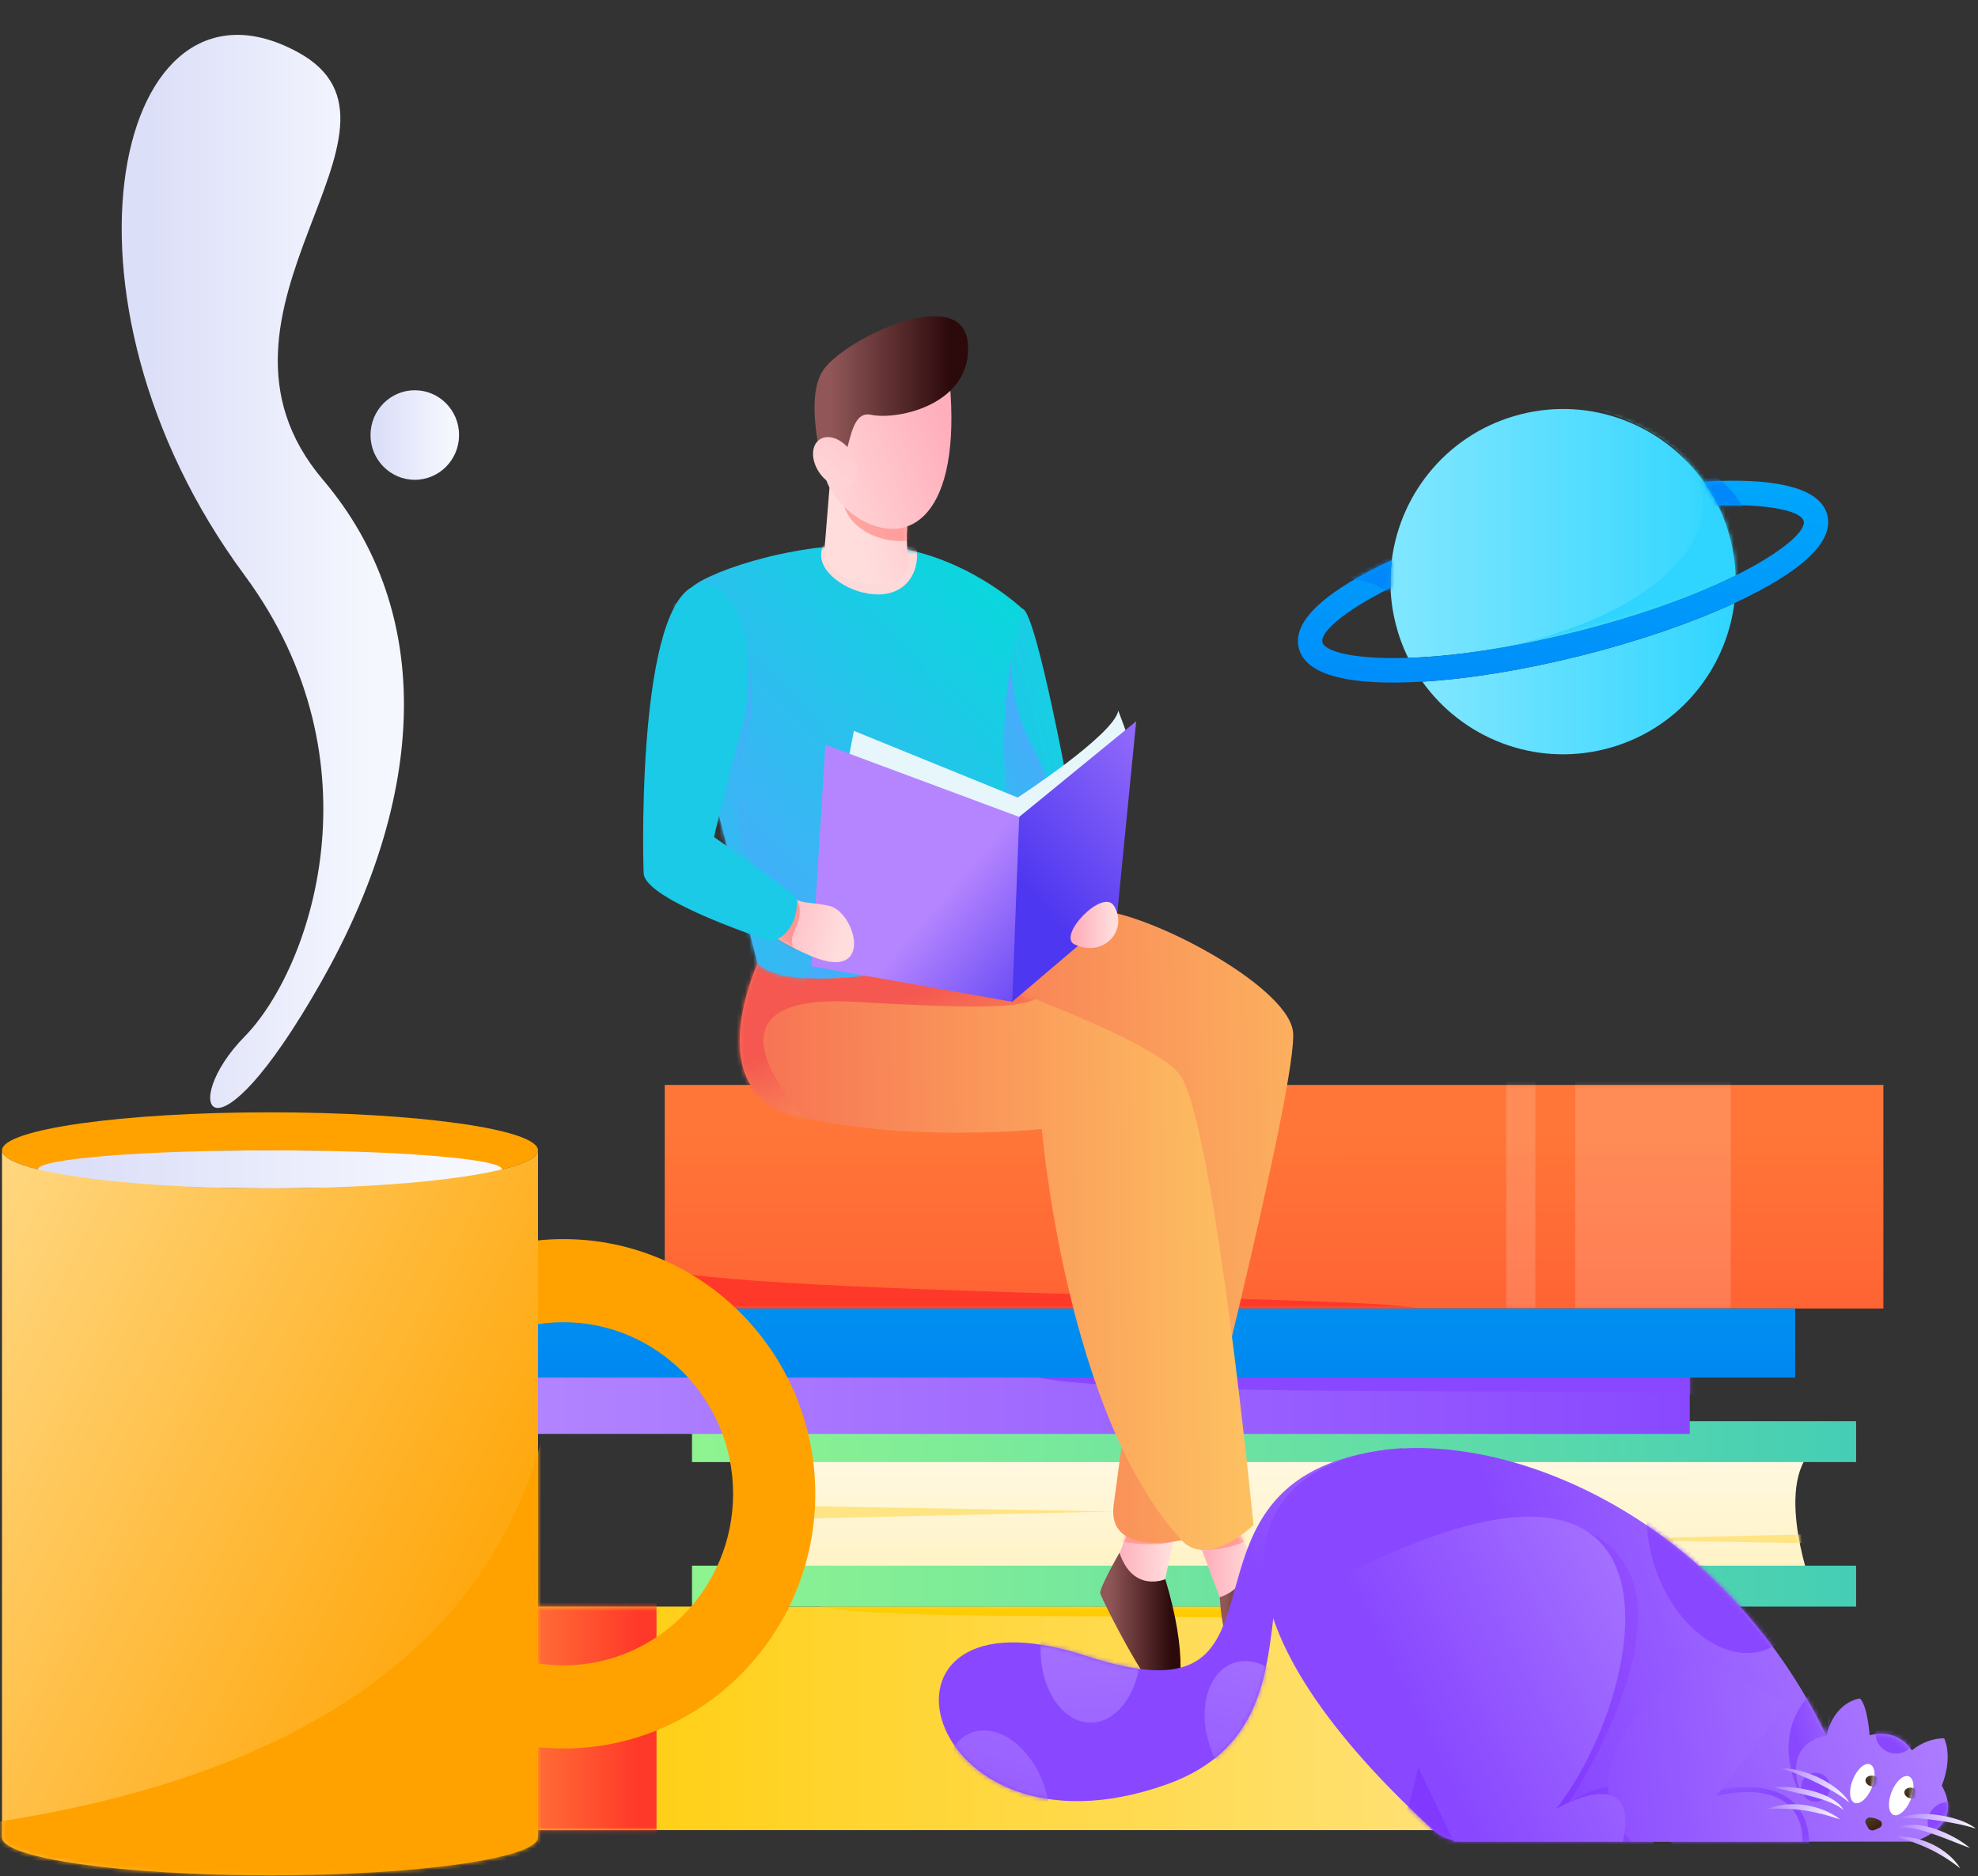 

<svg width="466" height="442" viewBox="0 0 466 442" fill="none" xmlns="http://www.w3.org/2000/svg">
<rect x="0" y="0" width="466" height="442" fill="#333333" stroke="none"/>
<g id="&#233;&#152;&#133;&#232;&#175;&#187;&#230;&#137;&#129;&#229;&#185;&#179;&#231;&#159;&#162;&#233;&#135;&#143;&#228;&#186;&#186;&#231;&#137;&#169;&#230;&#143;&#146;&#231;&#148;&#187;&#233;&#152;&#133;&#232;&#175;&#187;75&#230;&#158;&#156;&#229;&#134;&#187; (1)_&#231;&#148;&#187;&#230;&#157;&#191; 1">
<rect id="Rectangle" x="82.094" y="378.483" width="287.101" height="52.667" fill="url(#paint0_linear_6_897)"/>
<g id="Clipped">
<mask id="mask0_6_897" style="mask-type:alpha" maskUnits="userSpaceOnUse" x="82" y="378" width="288" height="54">
<rect id="Rectangle_2" x="82.094" y="378.483" width="287.101" height="52.667" fill="white"/>
</mask>
<g mask="url(#mask0_6_897)">
<g id="Group">
<rect id="Rectangle_3" x="118.061" y="369.491" width="36.61" height="68.724" fill="url(#paint1_linear_6_897)"/>
<path id="Path" d="M190.915 375.94C178.737 386.904 387.479 371.817 391.333 396.06C395.186 420.303 384.268 358.331 384.268 358.331L356.187 360.471" fill="url(#paint2_linear_6_897)"/>
</g>
</g>
</g>
<rect id="Rectangle_4" x="443.708" y="308.26" width="287.101" height="52.667" transform="rotate(-180 443.708 308.26)" fill="url(#paint3_linear_6_897)"/>
<g id="Clipped_2">
<mask id="mask1_6_897" style="mask-type:alpha" maskUnits="userSpaceOnUse" x="156" y="255" width="288" height="54">
<rect id="Rectangle_5" x="443.708" y="308.26" width="287.101" height="52.667" transform="rotate(-180 443.708 308.26)" fill="white"/>
</mask>
<g mask="url(#mask1_6_897)">
<g id="Group_2">
<rect id="Rectangle_6" opacity="0.16" x="407.74" y="315.325" width="36.61" height="68.724" transform="rotate(-180 407.74 315.325)" fill="white"/>
<rect id="Rectangle_7" opacity="0.16" x="361.718" y="315.325" width="6.851" height="68.724" transform="rotate(-180 361.718 315.325)" fill="white"/>
<path id="Path_2" d="M153.474 296.984C144.054 305.12 338.023 305.12 333.741 308.545C329.459 311.971 161.181 321.391 161.181 321.391L145.766 299.125" fill="url(#paint4_linear_6_897)"/>
</g>
</g>
</g>
<path id="Path_3" d="M427.373 341.231H172.941C182.85 350.062 172.941 375.432 172.941 375.432H427.373C427.373 375.432 417.465 350.062 427.373 341.231Z" fill="url(#paint5_linear_6_897)"/>
<g id="Clipped_3">
<mask id="mask2_6_897" style="mask-type:alpha" maskUnits="userSpaceOnUse" x="172" y="341" width="256" height="35">
<path id="Path_4" fill-rule="evenodd" clip-rule="evenodd" d="M427.373 341.231H172.941C182.85 350.062 172.941 375.432 172.941 375.432H427.373C427.373 375.432 417.465 350.062 427.373 341.231Z" fill="white"/>
</mask>
<g mask="url(#mask2_6_897)">
<g id="Group_3">
<path id="Path_5" d="M169.424 354.469L174.56 354.557L262.555 356.075L164.285 358.332" fill="url(#paint6_linear_6_897)"/>
<path id="Path_6" d="M466.929 364.272L461.792 364.184L373.797 362.666L472.067 360.409" fill="url(#paint7_linear_6_897)"/>
</g>
</g>
</g>
<rect id="Rectangle_8" x="163.03" y="334.808" width="274.255" height="9.634" fill="url(#paint8_linear_6_897)"/>
<rect id="Rectangle_9" x="163.03" y="368.849" width="274.255" height="9.634" fill="url(#paint9_linear_6_897)"/>
<rect id="Rectangle_10" x="92.798" y="321.534" width="305.299" height="16.271" fill="url(#paint10_linear_6_897)"/>
<g id="Clipped_4">
<mask id="mask3_6_897" style="mask-type:alpha" maskUnits="userSpaceOnUse" x="92" y="321" width="307" height="17">
<rect id="Rectangle_11" x="92.798" y="321.534" width="305.299" height="16.271" fill="white"/>
</mask>
<g mask="url(#mask3_6_897)">
<path id="Path_7" d="M245.448 318.822C203.144 332.31 400.967 325.102 406.748 329.67C412.528 334.237 410.601 316.396 410.601 316.396L354.08 309.83" fill="url(#paint11_linear_6_897)"/>
</g>
</g>
<rect id="Rectangle_12" x="117.633" y="308.26" width="305.299" height="16.271" fill="url(#paint12_linear_6_897)"/>
<path id="Path_8" d="M259.2 207.544L252.925 192.222C252.925 192.222 244.249 143.789 240.856 143.401C237.462 143.014 228.501 150.239 230.977 167.624C231.995 174.77 240.162 207.544 240.162 207.544H259.2Z" fill="url(#paint13_linear_6_897)"/>
<g id="Clipped_5">
<mask id="mask4_6_897" style="mask-type:alpha" maskUnits="userSpaceOnUse" x="230" y="143" width="30" height="65">
<path id="Path_9" fill-rule="evenodd" clip-rule="evenodd" d="M259.2 207.544L252.925 192.222C252.925 192.222 244.249 143.789 240.856 143.401C237.462 143.014 228.501 150.239 230.977 167.624C231.995 174.77 240.162 207.544 240.162 207.544H259.2Z" fill="white"/>
</mask>
<g mask="url(#mask4_6_897)">
<path id="Path_10" d="M235.689 207.544C249.581 195.836 250.292 189.043 242.991 175.466C235.689 161.888 238.9 147.66 238.9 147.66C238.9 147.66 222.099 157.186 222.092 158.786C222.085 160.386 219.963 166.475 220.683 172.179C221.403 177.884 235.689 207.544 235.689 207.544" fill="url(#paint14_linear_6_897)"/>
</g>
</g>
<path id="Path_11" d="M265.925 360.094L261.645 371.732L273.653 376.388L276.82 360.721L265.925 360.094V360.094Z" fill="url(#paint15_linear_6_897)"/>
<g id="Clipped_6">
<mask id="mask5_6_897" style="mask-type:alpha" maskUnits="userSpaceOnUse" x="261" y="360" width="16" height="17">
<path id="Path_12" fill-rule="evenodd" clip-rule="evenodd" d="M265.925 360.094L261.645 371.732L273.653 376.388L276.82 360.721L265.925 360.094V360.094Z" fill="white"/>
</mask>
<g mask="url(#mask5_6_897)">
<path id="Path_13" opacity="0.34" d="M260.172 362.438C271.403 364.986 276.82 363.115 276.82 363.115L258.661 357.907" fill="url(#paint16_linear_6_897)"/>
</g>
</g>
<path id="Path_14" d="M263.739 365.809C263.739 365.809 258.917 374.146 259.217 375.376C259.612 376.989 272.332 402.021 275.45 401.143C278.567 400.264 279.784 389.376 274.536 372.022C274.536 372.022 266.955 375.373 263.739 365.809Z" fill="url(#paint17_linear_6_897)"/>
<path id="Path_15" d="M262.357 354.616C260.754 366.797 278.367 362.84 278.367 362.84C278.367 362.84 306.334 253.756 304.589 242.808C302.845 231.86 269.888 214.59 257.904 214.388C245.919 214.186 218.081 214.811 218.081 214.811L222.798 223.157L216.682 228.163C216.682 228.163 274.947 256.089 277.318 259.691C277.318 259.691 268.228 310.001 262.357 354.616Z" fill="url(#paint18_linear_6_897)"/>
<path id="Path_16" d="M291.948 361.277L297.56 371.47L287.783 377.465L282.501 363.379L291.948 361.277V361.277Z" fill="url(#paint19_linear_6_897)"/>
<g id="Clipped_7">
<mask id="mask6_6_897" style="mask-type:alpha" maskUnits="userSpaceOnUse" x="282" y="361" width="16" height="17">
<path id="Path_17" fill-rule="evenodd" clip-rule="evenodd" d="M291.948 361.277L297.56 371.47L287.783 377.465L282.501 363.379L291.948 361.277V361.277Z" fill="white"/>
</mask>
<g mask="url(#mask6_6_897)">
<path id="Path_18" opacity="0.34" d="M295.316 362.06C288.863 365.93 282.117 365.015 282.117 365.015L288.013 357.247L294.525 356.869" fill="url(#paint20_linear_6_897)"/>
</g>
</g>
<path id="Path_19" d="M294.006 365.015C294.006 365.015 299.137 372.883 299.381 374.044C299.702 375.566 298.863 396.187 295.983 396.513C293.103 396.84 288.25 390.219 287.35 376.252C287.35 376.252 295.194 374.345 294.006 365.015Z" fill="url(#paint21_linear_6_897)"/>
<path id="Path_20" d="M278.367 362.841C284.67 369.681 295.316 359.253 295.316 359.253C295.316 359.253 286.07 265.016 278.115 253.423C270.159 241.831 195.167 218.19 195.167 218.19L180.79 221.828C180.79 221.828 162.015 256.757 188.066 263.014C214.118 269.272 245.444 265.98 245.444 265.98C245.444 265.98 251.042 333.185 278.367 362.841Z" fill="url(#paint22_linear_6_897)"/>
<g id="Clipped_8">
<mask id="mask7_6_897" style="mask-type:alpha" maskUnits="userSpaceOnUse" x="174" y="218" width="122" height="148">
<path id="Path_21" fill-rule="evenodd" clip-rule="evenodd" d="M278.367 362.841C284.67 369.681 295.316 359.253 295.316 359.253C295.316 359.253 286.07 265.016 278.115 253.423C270.159 241.831 195.167 218.19 195.167 218.19L180.79 221.828C180.79 221.828 162.015 256.757 188.066 263.014C214.118 269.272 245.444 265.98 245.444 265.98C245.444 265.98 251.042 333.185 278.367 362.841Z" fill="white"/>
</mask>
<g mask="url(#mask7_6_897)">
<path id="Path_22" d="M242.617 223.341C252.665 238.064 244.697 238.449 201.208 236.007C157.719 233.564 194.105 268.343 194.105 268.343C194.105 268.343 166.737 272.495 166.737 270.985C166.737 269.475 159.091 210.961 159.091 210.961L205.601 212.462" fill="url(#paint23_linear_6_897)"/>
</g>
</g>
<path id="Path_23" d="M160.841 159.53C160.19 144.247 156.196 144.23 163.03 138.295C167.569 134.352 189.593 126.913 208.448 128.689C227.303 130.465 240.856 143.401 240.856 143.401C240.856 143.401 228.884 181.398 244.875 217.482C246.531 221.218 208.909 232.02 188.869 230.382C184.244 230.003 180.557 228.962 178.506 227.018L160.841 159.53Z" fill="url(#paint24_linear_6_897)"/>
<g id="Clipped_9">
<mask id="mask8_6_897" style="mask-type:alpha" maskUnits="userSpaceOnUse" x="159" y="128" width="86" height="103">
<path id="Path_24" fill-rule="evenodd" clip-rule="evenodd" d="M160.841 159.53C160.19 144.247 156.196 144.23 163.03 138.295C167.569 134.352 189.593 126.913 208.448 128.689C227.303 130.465 240.856 143.401 240.856 143.401C240.856 143.401 228.884 181.398 244.875 217.482C246.531 221.218 208.909 232.02 188.869 230.382C184.244 230.003 180.557 228.962 178.506 227.018L160.841 159.53Z" fill="white"/>
</mask>
<g mask="url(#mask8_6_897)">
<g id="Group_4">
<path id="Path_25" d="M216.054 130.846C216.054 135.489 213.101 140.048 206.859 140.048C200.618 140.048 193.452 135.489 193.452 130.846C193.452 126.203 198.512 122.439 204.753 122.439C210.994 122.439 216.054 126.203 216.054 130.846Z" fill="url(#paint25_linear_6_897)"/>
<path id="Path_26" d="M181.938 249.92C199.209 213.636 190.508 217.759 178.388 204.428C166.268 191.096 183.453 171.829 174.245 147.281C166.103 125.573 136.125 161.888 136.125 161.888L145.882 200.736L151.517 227.261L160.123 236.006L181.332 247.01" fill="url(#paint26_linear_6_897)"/>
</g>
</g>
</g>
<path id="Path_27" d="M217.097 114.526L195.851 109.595L194.458 126.769L194.105 131.132C194.105 131.132 196.229 137.572 206.499 137.572C213.395 137.572 214.216 132.84 214.216 132.84C213.885 131.005 213.695 129.147 213.649 127.283C213.559 123.077 214.297 118.359 217.097 114.526Z" fill="url(#paint27_linear_6_897)"/>
<g id="Clipped_10">
<mask id="mask9_6_897" style="mask-type:alpha" maskUnits="userSpaceOnUse" x="194" y="109" width="24" height="29">
<path id="Path_28" fill-rule="evenodd" clip-rule="evenodd" d="M217.097 114.526L195.851 109.595L194.458 126.769L194.105 131.132C194.105 131.132 196.229 137.572 206.499 137.572C213.395 137.572 214.216 132.84 214.216 132.84C213.885 131.005 213.695 129.147 213.649 127.283C213.559 123.077 214.297 118.359 217.097 114.526Z" fill="white"/>
</mask>
<g mask="url(#mask9_6_897)">
<ellipse id="Oval" opacity="0.34" cx="212.34" cy="116.713" rx="13.873" ry="10.749" fill="url(#paint28_linear_6_897)"/>
</g>
</g>
<path id="Path_29" d="M199.645 180.147L201.164 172.179L241.721 188.685L237.352 200.736L199.645 180.147V180.147Z" fill="url(#paint29_linear_6_897)"/>
<path id="Path_30" d="M240.119 192.447L239.754 187.884C239.754 187.884 262.392 173.177 263.464 167.43L265.715 173.49L240.119 192.447Z" fill="url(#paint30_linear_6_897)"/>
<path id="Path_31" d="M230.551 230.186L238.464 236.007L263.237 214.941L267.678 169.917L240.119 192.447L230.551 230.186V230.186Z" fill="url(#paint31_linear_6_897)"/>
<path id="Path_32" d="M262.435 213.403C259.804 209.156 248.912 220.549 253.192 222.508C260.245 225.736 265.85 218.917 262.435 213.403Z" fill="url(#paint32_linear_6_897)"/>
<path id="Path_33" d="M194.46 175.466L191.205 227.619L238.464 236.007L240.119 192.448L194.46 175.466V175.466Z" fill="url(#paint33_linear_6_897)"/>
<path id="Path_34" d="M182.203 207.544C187.98 213.952 189.255 211.986 195.41 213.434C201.564 214.882 206.133 231.529 191.162 225.258C177.769 219.648 175.613 213.674 175.613 213.674L182.203 207.544Z" fill="url(#paint34_linear_6_897)"/>
<g id="Clipped_11">
<mask id="mask10_6_897" style="mask-type:alpha" maskUnits="userSpaceOnUse" x="175" y="207" width="27" height="20">
<path id="Path_35" fill-rule="evenodd" clip-rule="evenodd" d="M182.203 207.544C187.98 213.952 189.255 211.986 195.41 213.434C201.564 214.882 206.133 231.529 191.162 225.258C177.769 219.648 175.613 213.674 175.613 213.674L182.203 207.544Z" fill="white"/>
</mask>
<g mask="url(#mask10_6_897)">
<path id="Path_36" opacity="0.34" d="M186.698 210.017C191.37 216.6 184.858 219.779 186.981 223.321C189.105 226.864 178.727 220.776 178.727 220.776L180.823 214.76L186.486 212.707" fill="url(#paint35_linear_6_897)"/>
</g>
</g>
<path id="Path_37" d="M187.727 211.515C187.727 211.515 188.595 219.482 181.844 221.83C181.844 221.83 151.92 212.199 151.639 205.736C151.359 199.273 150.34 137.274 165.9 137.573C175.016 137.749 178.839 157.13 174.82 171.373C170.801 185.616 168.228 197.199 168.228 197.199C168.228 197.199 184.99 208.943 187.727 211.515Z" fill="#1ACAE6"/>
<path id="Path_38" d="M202.145 122.008C214.383 129.526 226.587 121.204 223.721 89.839C222.075 71.832 175.396 103.826 202.145 122.008Z" fill="url(#paint36_linear_6_897)"/>
<path id="Path_39" d="M194.579 112.421C200.992 113.12 198.56 96.308 205.16 97.707C211.76 99.106 229.31 95.048 228 80.749C226.69 66.449 197.988 80.153 193.618 87.706C189.247 95.258 194.579 112.421 194.579 112.421Z" fill="url(#paint37_linear_6_897)"/>
<ellipse id="Oval_2" cx="196.739" cy="108.836" rx="4.479" ry="6.424" transform="rotate(-34.884 196.739 108.836)" fill="url(#paint38_linear_6_897)"/>
<path id="Path_40" d="M330.329 341.285C330.354 341.256 330.359 341.215 330.342 341.182C330.325 341.148 330.29 341.127 330.252 341.13C268.485 346.096 311.96 408.565 255.783 390.08C199.533 371.57 216.12 441.281 274.893 420.368C319.821 404.381 279.437 346.634 330.353 348.614L330.329 341.285Z" fill="url(#paint39_linear_6_897)"/>
<g id="Clipped_12">
<mask id="mask11_6_897" style="mask-type:alpha" maskUnits="userSpaceOnUse" x="221" y="341" width="110" height="84">
<path id="Path_41" fill-rule="evenodd" clip-rule="evenodd" d="M330.329 341.285C330.354 341.256 330.359 341.215 330.342 341.182C330.325 341.148 330.29 341.127 330.252 341.13C268.485 346.096 311.96 408.565 255.783 390.08C199.533 371.57 216.12 441.281 274.893 420.368C319.821 404.381 279.437 346.634 330.353 348.614L330.329 341.285Z" fill="white"/>
</mask>
<g mask="url(#mask11_6_897)">
<g id="Group_5">
<ellipse id="Oval_3" cx="256.93" cy="388.639" rx="11.779" ry="17.187" fill="url(#paint40_linear_6_897)"/>
<ellipse id="Oval_4" cx="234.791" cy="424.324" rx="11.779" ry="17.187" transform="rotate(-19.76 234.791 424.324)" fill="url(#paint41_linear_6_897)"/>
<ellipse id="Oval_5" cx="296.329" cy="407.991" rx="11.779" ry="17.187" transform="rotate(-19.76 296.329 407.991)" fill="url(#paint42_linear_6_897)"/>
</g>
</g>
</g>
<path id="Path_42" d="M414.759 433.86H344.828C342.126 433.862 339.521 432.852 337.526 431.029C225.68 328.53 379.364 303.811 430.28 408.859C430.28 408.859 431.632 401.468 438.122 400.115C438.122 400.115 439.76 400.88 440.481 408.813C440.481 408.813 446.511 406.745 450.437 412.346C450.437 412.346 453.627 409.49 458.027 409.521C458.027 409.521 460.224 413.631 457.473 420.663C463.122 430.699 450.816 433.86 450.816 433.86H412.595" fill="url(#paint43_linear_6_897)"/>
<g id="Clipped_13">
<mask id="mask12_6_897" style="mask-type:alpha" maskUnits="userSpaceOnUse" x="297" y="341" width="162" height="93">
<path id="Path_43" fill-rule="evenodd" clip-rule="evenodd" d="M414.759 433.86H344.828C342.126 433.862 339.521 432.852 337.526 431.029C225.68 328.53 379.364 303.811 430.28 408.859C430.28 408.859 431.632 401.468 438.122 400.115C438.122 400.115 439.76 400.88 440.481 408.813C440.481 408.813 446.511 406.745 450.437 412.346C450.437 412.346 453.627 409.49 458.027 409.521C458.027 409.521 460.224 413.631 457.473 420.663C463.122 430.699 450.816 433.86 450.816 433.86H412.595" fill="white"/>
</mask>
<g mask="url(#mask12_6_897)">
<g id="Group_6">
<path id="Path_44" d="M433.52 395.58L430.28 408.859C430.28 408.859 419.067 410.153 424.691 423.746C424.691 423.746 414.21 407.118 430.485 395.58" fill="url(#paint44_linear_6_897)"/>
<path id="Path_45" d="M389.38 438.759C389.38 438.759 392.555 410.788 369.574 424.653V424.653C369.574 424.653 413.418 359.433 357.409 357.3V357.3L341.905 385.514L331.783 425.608L325.318 436.413" fill="url(#paint45_linear_6_897)"/>
<path id="Path_46" d="M426.109 435.358C426.109 435.358 428.554 417.767 405.372 421.544C382.19 425.321 398.154 440.15 398.154 440.15H417.886" fill="url(#paint46_linear_6_897)"/>
<ellipse id="Oval_6" cx="407.066" cy="364.083" rx="17.918" ry="26.146" transform="rotate(-19.76 407.066 364.083)" fill="url(#paint47_linear_6_897)"/>
<circle id="Oval_7" cx="446.668" cy="408.276" r="4.823" fill="url(#paint48_linear_6_897)"/>
<circle id="Oval_8" cx="458.957" cy="429.345" r="4.823" fill="url(#paint49_linear_6_897)"/>
<circle id="Oval_9" cx="427.74" cy="421.055" r="3.41" fill="url(#paint50_linear_6_897)"/>
</g>
</g>
</g>
<path id="Path_47" d="M424.614 433.86C424.614 433.86 426.109 418.438 404.427 423.023L421.231 400.942L399.855 390.832C364.519 417.034 384.47 433.86 384.47 433.86L424.614 433.86Z" fill="url(#paint51_linear_6_897)"/>
<path id="Path_48" d="M313.317 372.803C403.701 325.208 387.476 399.967 366.562 426.168C366.562 426.168 386.56 414.39 382.33 433.86H342.524L313.317 372.803Z" fill="url(#paint52_linear_6_897)"/>
<ellipse id="Oval_10" cx="438.749" cy="420.189" rx="4.883" ry="2.428" transform="rotate(-68.409 438.749 420.189)" fill="white"/>
<g id="Clipped_14">
<mask id="mask13_6_897" style="mask-type:alpha" maskUnits="userSpaceOnUse" x="435" y="415" width="7" height="10">
<ellipse id="Oval_11" cx="438.749" cy="420.189" rx="4.883" ry="2.428" transform="rotate(-68.409 438.749 420.189)" fill="white"/>
</mask>
<g mask="url(#mask13_6_897)">
<ellipse id="Oval_12" cx="441.18" cy="419.606" rx="1.273" ry="1.721" transform="rotate(-76.849 441.18 419.606)" fill="url(#paint53_linear_6_897)"/>
</g>
</g>
<ellipse id="Oval_13" cx="447.911" cy="423.023" rx="4.883" ry="2.428" transform="rotate(-68.409 447.911 423.023)" fill="white"/>
<g id="Clipped_15">
<mask id="mask14_6_897" style="mask-type:alpha" maskUnits="userSpaceOnUse" x="445" y="418" width="6" height="10">
<ellipse id="Oval_14" cx="447.911" cy="423.023" rx="4.883" ry="2.428" transform="rotate(-68.409 447.911 423.023)" fill="white"/>
</mask>
<g mask="url(#mask14_6_897)">
<ellipse id="Oval_15" cx="450.341" cy="422.44" rx="1.273" ry="1.721" transform="rotate(-76.849 450.341 422.44)" fill="url(#paint54_linear_6_897)"/>
</g>
</g>
<path id="Path_49" d="M447.621 428.353C447.798 428.275 447.979 428.206 448.16 428.131C448.34 428.055 448.525 427.99 448.714 427.937L449.28 427.783L449.565 427.71L449.853 427.656C450.621 427.51 451.399 427.418 452.181 427.382C453.738 427.311 455.299 427.392 456.841 427.624C458.382 427.845 459.9 428.205 461.376 428.699L461.928 428.889C462.11 428.96 462.292 429.031 462.472 429.106L463.012 429.328L463.541 429.582C463.715 429.671 463.893 429.748 464.063 429.847C464.233 429.945 464.402 430.042 464.569 430.142L464.819 430.293L465.059 430.464C465.216 430.581 465.374 430.693 465.526 430.813C464.079 430.343 462.604 429.962 461.111 429.67C459.633 429.366 458.147 429.111 456.657 428.891C455.167 428.67 453.671 428.497 452.17 428.385C450.657 428.254 449.136 428.244 447.621 428.353Z" fill="url(#paint55_linear_6_897)"/>
<path id="Path_50" d="M447.479 430.504C448.17 430.187 448.912 429.993 449.669 429.933C450.428 429.866 451.192 429.876 451.949 429.962C453.448 430.141 454.921 430.494 456.339 431.014C457.745 431.521 459.109 432.139 460.416 432.863C461.728 433.575 462.969 434.411 464.122 435.358C462.709 434.863 461.35 434.307 459.987 433.774C458.626 433.236 457.271 432.709 455.909 432.22C454.556 431.724 453.178 431.301 451.78 430.951C450.383 430.62 448.97 430.385 447.479 430.504Z" fill="url(#paint56_linear_6_897)"/>
<path id="Path_51" d="M446.668 432.675C447.032 432.66 447.397 432.655 447.763 432.659L448.312 432.669L448.858 432.717C449.221 432.754 449.587 432.788 449.95 432.84C450.311 432.903 450.671 432.973 451.032 433.044C452.473 433.359 453.874 433.838 455.206 434.471C456.537 435.114 457.785 435.915 458.922 436.859C459.066 436.973 459.2 437.102 459.338 437.223C459.474 437.348 459.614 437.466 459.744 437.596C460.004 437.858 460.268 438.112 460.509 438.391C461.004 438.932 461.445 439.522 461.824 440.15C461.242 439.705 460.674 439.268 460.088 438.859C459.804 438.646 459.502 438.455 459.214 438.25L458.327 437.671C457.14 436.921 455.912 436.238 454.65 435.625C453.386 435.018 452.086 434.493 450.757 434.009C450.423 433.895 450.089 433.778 449.754 433.655L448.736 433.331L448.225 433.16L447.707 433.01C447.361 432.908 447.015 432.797 446.668 432.675Z" fill="url(#paint57_linear_6_897)"/>
<path id="Path_52" d="M435.661 424.653C435.095 424.161 434.499 423.704 433.877 423.286C433.264 422.869 432.635 422.48 431.997 422.107C430.721 421.362 429.411 420.677 428.083 420.026C426.753 419.379 425.406 418.764 424.037 418.192C422.662 417.603 421.254 417.096 419.82 416.674C420.586 416.618 421.356 416.648 422.115 416.765C422.874 416.875 423.625 417.034 424.364 417.24C425.838 417.653 427.271 418.201 428.645 418.876C430.026 419.545 431.336 420.349 432.559 421.276C433.171 421.743 433.747 422.256 434.283 422.809C434.824 423.359 435.287 423.979 435.661 424.653V424.653Z" fill="url(#paint58_linear_6_897)"/>
<path id="Path_53" d="M434.331 426.437C433.777 425.964 433.17 425.559 432.521 425.227C431.884 424.9 431.228 424.612 430.556 424.366C429.202 423.876 427.825 423.456 426.428 423.107C425.028 422.745 423.611 422.42 422.186 422.094C420.761 421.764 419.328 421.452 417.886 421.055C419.371 420.932 420.864 420.947 422.346 421.1C423.832 421.24 425.304 421.497 426.749 421.868C428.212 422.233 429.628 422.764 430.969 423.452C431.645 423.803 432.282 424.224 432.871 424.708C433.464 425.185 433.96 425.772 434.331 426.437V426.437Z" fill="url(#paint59_linear_6_897)"/>
<path id="Path_54" d="M433.52 428.608C432.09 428.189 430.725 427.722 429.327 427.375C427.933 427.024 426.537 426.731 425.127 426.519C423.713 426.309 422.288 426.176 420.86 426.12C419.424 426.065 417.98 426.078 416.496 426.128C417.183 425.84 417.895 425.617 418.623 425.46C419.352 425.297 420.091 425.182 420.834 425.113C422.328 424.982 423.832 425.029 425.315 425.253C426.796 425.479 428.247 425.871 429.641 426.422C429.985 426.569 430.327 426.717 430.666 426.871C431.005 427.025 431.329 427.214 431.657 427.389L432.143 427.661C432.301 427.758 432.456 427.862 432.61 427.966C432.92 428.172 433.223 428.386 433.52 428.608Z" fill="url(#paint60_linear_6_897)"/>
<path id="Path_55" d="M440.123 430.647L439.573 429.632C439.164 428.876 439.888 428.021 440.796 428.189L441.497 428.319C441.7 428.356 441.898 428.417 442.087 428.501L442.729 428.787C443.106 428.933 443.354 429.294 443.355 429.697C443.355 430.101 443.108 430.463 442.732 430.609L441.616 431.109C441.073 431.36 440.429 431.16 440.123 430.647Z" fill="url(#paint61_linear_6_897)"/>
<path id="Path_56" d="M408.891 135.572C408.683 129.839 407.268 124.215 404.737 119.067C403.775 117.113 402.657 115.239 401.394 113.465C391.962 100.204 375.05 93.375 358.318 97.586C341.585 101.798 329.921 115.818 327.891 131.965C327.618 134.126 327.52 136.306 327.598 138.482C327.805 144.215 329.221 149.839 331.752 154.987C341.679 154.668 355.011 152.935 371.221 148.856C387.432 144.776 399.996 139.99 408.891 135.572Z" fill="url(#paint62_linear_6_897)"/>
<g id="Clipped_16">
<mask id="mask15_6_897" style="mask-type:alpha" maskUnits="userSpaceOnUse" x="327" y="96" width="82" height="59">
<path id="Path_57" fill-rule="evenodd" clip-rule="evenodd" d="M408.891 135.572C408.683 129.839 407.268 124.215 404.737 119.067C403.775 117.113 402.657 115.239 401.394 113.465C391.962 100.204 375.05 93.375 358.318 97.586C341.585 101.798 329.921 115.818 327.891 131.965C327.618 134.126 327.52 136.306 327.598 138.482C327.805 144.215 329.221 149.839 331.752 154.987C341.679 154.668 355.011 152.935 371.221 148.856C387.432 144.776 399.996 139.99 408.891 135.572Z" fill="white"/>
</mask>
<g mask="url(#mask15_6_897)">
<path id="Path_58" d="M342.064 90.882C428.626 96.007 410.854 143.484 349.131 153.331C287.407 163.179 430.705 146.833 430.705 146.833L428.365 99.71L362.724 86.961L345.202 95.812" fill="url(#paint63_linear_6_897)"/>
</g>
</g>
<path id="Path_59" d="M335.095 160.589C344.527 173.851 361.439 180.679 378.171 176.468C394.904 172.257 406.568 158.236 408.598 142.089C398.58 146.729 386.066 151.03 372.621 154.414C359.175 157.798 346.115 159.934 335.095 160.589Z" fill="url(#paint64_linear_6_897)"/>
<path id="Path_60" d="M430.497 121.359C429.123 115.898 421.447 113.168 407.683 113.247C405.678 113.259 403.572 113.336 401.394 113.465C402.657 115.239 403.775 117.113 404.737 119.067C417.274 118.665 424.375 120.517 424.939 122.758C425.503 124.999 420.125 129.992 408.891 135.572C399.996 139.99 387.432 144.776 371.222 148.856C355.011 152.935 341.679 154.668 331.752 154.987C319.215 155.39 312.114 153.537 311.55 151.296C310.986 149.056 316.364 144.062 327.598 138.482C327.52 136.305 327.618 134.126 327.891 131.965C325.911 132.882 324.02 133.811 322.248 134.75C310.086 141.196 304.617 147.234 305.991 152.695C307.366 158.156 315.042 160.886 328.806 160.807C330.811 160.795 332.917 160.718 335.095 160.589C346.115 159.934 359.175 157.798 372.621 154.414C386.066 151.03 398.58 146.729 408.598 142.089C410.578 141.172 412.469 140.243 414.241 139.304C426.403 132.858 431.872 126.82 430.497 121.359Z" fill="url(#paint65_linear_6_897)"/>
<g id="Clipped_17">
<mask id="mask16_6_897" style="mask-type:alpha" maskUnits="userSpaceOnUse" x="305" y="113" width="126" height="48">
<path id="Path_61" fill-rule="evenodd" clip-rule="evenodd" d="M430.497 121.359C429.123 115.898 421.447 113.168 407.683 113.247C405.678 113.259 403.572 113.336 401.394 113.465C402.657 115.239 403.775 117.113 404.737 119.067C417.274 118.665 424.375 120.517 424.939 122.758C425.503 124.999 420.125 129.992 408.891 135.572C399.996 139.99 387.432 144.776 371.222 148.856C355.011 152.935 341.679 154.668 331.752 154.987C319.215 155.39 312.114 153.537 311.55 151.296C310.986 149.056 316.364 144.062 327.598 138.482C327.52 136.305 327.618 134.126 327.891 131.965C325.911 132.882 324.02 133.811 322.248 134.75C310.086 141.196 304.617 147.234 305.991 152.695C307.366 158.156 315.042 160.886 328.806 160.807C330.811 160.795 332.917 160.718 335.095 160.589C346.115 159.934 359.175 157.798 372.621 154.414C386.066 151.03 398.58 146.729 408.598 142.089C410.578 141.172 412.469 140.243 414.241 139.304C426.403 132.858 431.872 126.82 430.497 121.359Z" fill="white"/>
</mask>
<g mask="url(#mask16_6_897)">
<g id="Group_7">
<path id="Path_62" d="M296.56 137.027C334.742 131.012 331.08 148.162 331.08 148.162L340.495 126.864L325.327 123.721" fill="url(#paint66_linear_6_897)"/>
<path id="Path_63" d="M390.968 107.485C410.058 110.091 412.151 123.721 412.151 123.721L395.937 126.864L390.706 121.859" fill="url(#paint67_linear_6_897)"/>
</g>
</g>
</g>
<path id="Shape" fill-rule="evenodd" clip-rule="evenodd" d="M132.741 291.91C100.025 291.91 73.409 318.827 73.409 351.913C73.409 385 100.025 411.917 132.741 411.917C165.457 411.917 192.073 385 192.073 351.913C192.073 318.827 165.457 291.91 132.741 291.91ZM132.741 392.333C110.703 392.333 92.773 374.201 92.773 351.913C92.773 329.626 110.703 311.493 132.741 311.493C154.779 311.493 172.709 329.626 172.709 351.913C172.709 374.201 154.779 392.333 132.741 392.333Z" fill="url(#paint68_linear_6_897)"/>
<path id="Path_64" d="M63.61 262.043C98.479 262.043 126.746 266.055 126.746 271.003C126.746 272.636 123.654 274.165 118.278 275.483C107.361 272.806 86.975 271.003 63.61 271.003C40.245 271.003 19.86 272.806 8.941 275.483C3.566 274.165 0.474 272.636 0.474 271.003C0.474 266.055 28.741 262.043 63.61 262.043Z" fill="url(#paint69_linear_6_897)"/>
<ellipse id="Oval_16" cx="63.61" cy="275.483" rx="54.669" ry="4.48" fill="url(#paint70_linear_6_897)"/>
<path id="Path_65" d="M8.941 275.483C19.86 278.161 40.245 279.963 63.61 279.963C86.975 279.963 107.361 278.161 118.278 275.483C123.654 274.165 126.746 272.636 126.746 271.003V432.824C126.746 437.772 98.479 441.784 63.61 441.784C28.741 441.784 0.474 437.772 0.474 432.824V271.003C0.474 272.636 3.566 274.165 8.941 275.483Z" fill="url(#paint71_linear_6_897)"/>
<g id="Clipped_18">
<mask id="mask17_6_897" style="mask-type:alpha" maskUnits="userSpaceOnUse" x="0" y="271" width="127" height="171">
<path id="Path_66" fill-rule="evenodd" clip-rule="evenodd" d="M8.941 275.483C19.86 278.161 40.245 279.963 63.61 279.963C86.975 279.963 107.361 278.161 118.278 275.483C123.654 274.165 126.746 272.636 126.746 271.003V432.824C126.746 437.772 98.479 441.784 63.61 441.784C28.741 441.784 0.474 437.772 0.474 432.824V271.003C0.474 272.636 3.566 274.165 8.941 275.483Z" fill="white"/>
</mask>
<g mask="url(#mask17_6_897)">
<path id="Path_67" d="M-44.617 433.521C136.953 424.791 132.022 326.632 132.741 291.91C133.461 257.188 156.157 430.902 156.157 430.902L147.428 456.217C147.428 456.217 88.429 465.819 73.409 468.438C58.389 471.057 -75.17 441.784 -75.17 441.784" fill="url(#paint72_linear_6_897)"/>
</g>
</g>
<path id="Path_68" d="M70.201 12.312C27.504 -10.967 8.941 69.684 57.589 135.476C90.123 179.476 73.21 228.346 57.589 244.238C41.969 260.13 49.576 277.296 75.656 231.357C100.211 188.103 102.933 144.643 76.094 113.033C42.263 73.189 102.778 30.075 70.201 12.312Z" fill="url(#paint73_linear_6_897)"/>
<ellipse id="Oval_17" cx="97.721" cy="102.485" rx="10.43" ry="10.548" fill="url(#paint74_linear_6_897)"/>
</g>
<defs>
<linearGradient id="paint0_linear_6_897" x1="82.094" y1="431.15" x2="369.194" y2="431.15" gradientUnits="userSpaceOnUse">
<stop offset="0.101" stop-color="#FFCC02"/>
<stop offset="1" stop-color="#FFE484"/>
</linearGradient>
<linearGradient id="paint1_linear_6_897" x1="118.061" y1="438.215" x2="154.672" y2="438.215" gradientUnits="userSpaceOnUse">
<stop offset="0.101" stop-color="#FF7638"/>
<stop offset="0.885" stop-color="#FF3929"/>
</linearGradient>
<linearGradient id="paint2_linear_6_897" x1="170.633" y1="427.882" x2="170.008" y2="474.94" gradientUnits="userSpaceOnUse">
<stop offset="0.101" stop-color="#FFCC02"/>
<stop offset="1" stop-color="#FFE484"/>
</linearGradient>
<linearGradient id="paint3_linear_6_897" x1="1060.47" y1="367.091" x2="1060.37" y2="193.673" gradientUnits="userSpaceOnUse">
<stop offset="0.101" stop-color="#FF7638"/>
<stop offset="0.885" stop-color="#FF3929"/>
</linearGradient>
<linearGradient id="paint4_linear_6_897" x1="216.218" y1="278.364" x2="216.196" y2="285.647" gradientUnits="userSpaceOnUse">
<stop offset="0.101" stop-color="#FF7638"/>
<stop offset="0.885" stop-color="#FF3929"/>
</linearGradient>
<linearGradient id="paint5_linear_6_897" x1="-184.505" y1="302.911" x2="-184.319" y2="432.025" gradientUnits="userSpaceOnUse">
<stop offset="0.101" stop-color="white"/>
<stop offset="1" stop-color="#FFE484"/>
</linearGradient>
<linearGradient id="paint6_linear_6_897" x1="235.099" y1="379.643" x2="235.11" y2="375.129" gradientUnits="userSpaceOnUse">
<stop offset="0.101" stop-color="white"/>
<stop offset="1" stop-color="#FFE484"/>
</linearGradient>
<linearGradient id="paint7_linear_6_897" x1="401.253" y1="339.098" x2="401.242" y2="343.612" gradientUnits="userSpaceOnUse">
<stop offset="0.101" stop-color="white"/>
<stop offset="1" stop-color="#FFE484"/>
</linearGradient>
<linearGradient id="paint8_linear_6_897" x1="163.03" y1="344.442" x2="437.285" y2="344.442" gradientUnits="userSpaceOnUse">
<stop stop-color="#8FF490"/>
<stop offset="1" stop-color="#45CEB5"/>
</linearGradient>
<linearGradient id="paint9_linear_6_897" x1="163.03" y1="378.483" x2="437.285" y2="378.483" gradientUnits="userSpaceOnUse">
<stop stop-color="#8FF490"/>
<stop offset="1" stop-color="#45CEB5"/>
</linearGradient>
<linearGradient id="paint10_linear_6_897" x1="92.798" y1="337.805" x2="398.097" y2="337.805" gradientUnits="userSpaceOnUse">
<stop offset="0.005" stop-color="#B68BFF"/>
<stop offset="0.999" stop-color="#8948FF"/>
</linearGradient>
<linearGradient id="paint11_linear_6_897" x1="327.188" y1="358.92" x2="327.197" y2="356.348" gradientUnits="userSpaceOnUse">
<stop offset="0.005" stop-color="#B68BFF"/>
<stop offset="0.999" stop-color="#8948FF"/>
</linearGradient>
<linearGradient id="paint12_linear_6_897" x1="-827.094" y1="260.272" x2="-827.072" y2="376.848" gradientUnits="userSpaceOnUse">
<stop stop-color="#00A6F0"/>
<stop offset="1" stop-color="#006FF1"/>
</linearGradient>
<linearGradient id="paint13_linear_6_897" x1="221.836" y1="319.199" x2="311.614" y2="295.019" gradientUnits="userSpaceOnUse">
<stop offset="0.004" stop-color="#4AAAFD"/>
<stop offset="1" stop-color="#00DED8"/>
</linearGradient>
<linearGradient id="paint14_linear_6_897" x1="219.72" y1="129.547" x2="160.134" y2="167.87" gradientUnits="userSpaceOnUse">
<stop offset="0.004" stop-color="#4AAAFD"/>
<stop offset="1" stop-color="#00DED8"/>
</linearGradient>
<linearGradient id="paint15_linear_6_897" x1="261.645" y1="376.388" x2="276.82" y2="376.388" gradientUnits="userSpaceOnUse">
<stop offset="0.102" stop-color="#FFAFBC"/>
<stop offset="0.885" stop-color="#FFDDDC"/>
</linearGradient>
<linearGradient id="paint16_linear_6_897" x1="258.661" y1="363.777" x2="276.82" y2="363.777" gradientUnits="userSpaceOnUse">
<stop offset="0.101" stop-color="#FF7638"/>
<stop offset="0.885" stop-color="#FF3929"/>
</linearGradient>
<linearGradient id="paint17_linear_6_897" x1="259.204" y1="401.165" x2="278.131" y2="401.165" gradientUnits="userSpaceOnUse">
<stop offset="0.102" stop-color="#915758"/>
<stop offset="0.885" stop-color="#2C090B"/>
</linearGradient>
<linearGradient id="paint18_linear_6_897" x1="368.31" y1="113.076" x2="168.838" y2="117.023" gradientUnits="userSpaceOnUse">
<stop offset="0.101" stop-color="#FECE63"/>
<stop offset="1" stop-color="#F55850"/>
</linearGradient>
<linearGradient id="paint19_linear_6_897" x1="282.501" y1="377.465" x2="297.56" y2="377.465" gradientUnits="userSpaceOnUse">
<stop offset="0.102" stop-color="#FFAFBC"/>
<stop offset="0.885" stop-color="#FFDDDC"/>
</linearGradient>
<linearGradient id="paint20_linear_6_897" x1="282.117" y1="365.109" x2="295.316" y2="365.109" gradientUnits="userSpaceOnUse">
<stop offset="0.101" stop-color="#FF7638"/>
<stop offset="0.885" stop-color="#FF3929"/>
</linearGradient>
<linearGradient id="paint21_linear_6_897" x1="287.35" y1="396.525" x2="299.446" y2="396.525" gradientUnits="userSpaceOnUse">
<stop offset="0.102" stop-color="#915758"/>
<stop offset="0.885" stop-color="#2C090B"/>
</linearGradient>
<linearGradient id="paint22_linear_6_897" x1="332.559" y1="172.345" x2="137.757" y2="173.882" gradientUnits="userSpaceOnUse">
<stop offset="0.101" stop-color="#FECE63"/>
<stop offset="1" stop-color="#F55850"/>
</linearGradient>
<linearGradient id="paint23_linear_6_897" x1="266.04" y1="270.643" x2="246.116" y2="221.604" gradientUnits="userSpaceOnUse">
<stop offset="0.101" stop-color="#FECE63"/>
<stop offset="1" stop-color="#F55850"/>
</linearGradient>
<linearGradient id="paint24_linear_6_897" x1="212.972" y1="261.676" x2="297.563" y2="180.969" gradientUnits="userSpaceOnUse">
<stop offset="0.004" stop-color="#4AAAFD"/>
<stop offset="1" stop-color="#00DED8"/>
</linearGradient>
<linearGradient id="paint25_linear_6_897" x1="793.349" y1="-622.634" x2="685.792" y2="-443.271" gradientUnits="userSpaceOnUse">
<stop offset="0.102" stop-color="#FCADBA"/>
<stop offset="0.885" stop-color="#FBDAD9"/>
</linearGradient>
<linearGradient id="paint26_linear_6_897" x1="163.197" y1="91.414" x2="67.582" y2="128.134" gradientUnits="userSpaceOnUse">
<stop offset="0.004" stop-color="#4AAAFD"/>
<stop offset="1" stop-color="#00DED8"/>
</linearGradient>
<linearGradient id="paint27_linear_6_897" x1="236.218" y1="79.859" x2="188.107" y2="91.925" gradientUnits="userSpaceOnUse">
<stop offset="0.102" stop-color="#FFAFBC"/>
<stop offset="0.885" stop-color="#FFDDDC"/>
</linearGradient>
<linearGradient id="paint28_linear_6_897" x1="232.802" y1="132.093" x2="230.617" y2="128.882" gradientUnits="userSpaceOnUse">
<stop offset="0.101" stop-color="#FF7638"/>
<stop offset="0.885" stop-color="#FF3929"/>
</linearGradient>
<linearGradient id="paint29_linear_6_897" x1="201.326" y1="253.94" x2="200.627" y2="272.453" gradientUnits="userSpaceOnUse">
<stop offset="0.037" stop-color="#E7F6FB"/>
<stop offset="0.993" stop-color="#9ED8FD"/>
</linearGradient>
<linearGradient id="paint30_linear_6_897" x1="234.9" y1="264.749" x2="233.304" y2="285.72" gradientUnits="userSpaceOnUse">
<stop offset="0.037" stop-color="#E7F6FB"/>
<stop offset="0.993" stop-color="#9ED8FD"/>
</linearGradient>
<linearGradient id="paint31_linear_6_897" x1="253.637" y1="119.883" x2="202.604" y2="163.443" gradientUnits="userSpaceOnUse">
<stop offset="0.004" stop-color="#B585FF"/>
<stop offset="1" stop-color="#4E37F0"/>
</linearGradient>
<linearGradient id="paint32_linear_6_897" x1="252.207" y1="223.341" x2="263.463" y2="223.341" gradientUnits="userSpaceOnUse">
<stop offset="0.102" stop-color="#FFAFBC"/>
<stop offset="0.885" stop-color="#FFDDDC"/>
</linearGradient>
<linearGradient id="paint33_linear_6_897" x1="205.952" y1="230.031" x2="236.414" y2="256.221" gradientUnits="userSpaceOnUse">
<stop offset="0.004" stop-color="#B585FF"/>
<stop offset="1" stop-color="#4E37F0"/>
</linearGradient>
<linearGradient id="paint34_linear_6_897" x1="173.044" y1="225.09" x2="198.75" y2="231.253" gradientUnits="userSpaceOnUse">
<stop offset="0.102" stop-color="#FFAFBC"/>
<stop offset="0.885" stop-color="#FFDDDC"/>
</linearGradient>
<linearGradient id="paint35_linear_6_897" x1="178.727" y1="224.429" x2="188.427" y2="224.429" gradientUnits="userSpaceOnUse">
<stop offset="0.101" stop-color="#FF7638"/>
<stop offset="0.885" stop-color="#FF3929"/>
</linearGradient>
<linearGradient id="paint36_linear_6_897" x1="216.212" y1="68.974" x2="171.329" y2="85.439" gradientUnits="userSpaceOnUse">
<stop offset="0.102" stop-color="#FFAFBC"/>
<stop offset="0.885" stop-color="#FFDDDC"/>
</linearGradient>
<linearGradient id="paint37_linear_6_897" x1="191.897" y1="112.442" x2="228.07" y2="112.442" gradientUnits="userSpaceOnUse">
<stop offset="0.102" stop-color="#915758"/>
<stop offset="0.885" stop-color="#2C090B"/>
</linearGradient>
<linearGradient id="paint38_linear_6_897" x1="220.817" y1="46.304" x2="160.91" y2="64.941" gradientUnits="userSpaceOnUse">
<stop offset="0.102" stop-color="#FFAFBC"/>
<stop offset="0.885" stop-color="#FFDDDC"/>
</linearGradient>
<linearGradient id="paint39_linear_6_897" x1="332.847" y1="293.055" x2="282.346" y2="358.51" gradientUnits="userSpaceOnUse">
<stop offset="0.005" stop-color="#B68BFF"/>
<stop offset="0.999" stop-color="#8948FF"/>
</linearGradient>
<linearGradient id="paint40_linear_6_897" x1="208.631" y1="332.759" x2="215.437" y2="469.563" gradientUnits="userSpaceOnUse">
<stop offset="0.005" stop-color="#B68BFF"/>
<stop offset="0.999" stop-color="#8948FF"/>
</linearGradient>
<linearGradient id="paint41_linear_6_897" x1="219.758" y1="304.13" x2="143.926" y2="411.057" gradientUnits="userSpaceOnUse">
<stop offset="0.005" stop-color="#B68BFF"/>
<stop offset="0.999" stop-color="#8948FF"/>
</linearGradient>
<linearGradient id="paint42_linear_6_897" x1="276.59" y1="301.925" x2="200.758" y2="408.852" gradientUnits="userSpaceOnUse">
<stop offset="0.005" stop-color="#B68BFF"/>
<stop offset="0.999" stop-color="#8948FF"/>
</linearGradient>
<linearGradient id="paint43_linear_6_897" x1="464.058" y1="346.888" x2="358.687" y2="379.29" gradientUnits="userSpaceOnUse">
<stop offset="0.005" stop-color="#B68BFF"/>
<stop offset="0.999" stop-color="#8948FF"/>
</linearGradient>
<linearGradient id="paint44_linear_6_897" x1="438.467" y1="367.141" x2="414.842" y2="372.423" gradientUnits="userSpaceOnUse">
<stop offset="0.005" stop-color="#B68BFF"/>
<stop offset="0.999" stop-color="#8948FF"/>
</linearGradient>
<linearGradient id="paint45_linear_6_897" x1="430.062" y1="316.914" x2="348.624" y2="335.797" gradientUnits="userSpaceOnUse">
<stop offset="0.005" stop-color="#AF7CFF"/>
<stop offset="0.999" stop-color="#8239FF"/>
</linearGradient>
<linearGradient id="paint46_linear_6_897" x1="385.698" y1="409.769" x2="387.971" y2="426.415" gradientUnits="userSpaceOnUse">
<stop offset="0.005" stop-color="#B68BFF"/>
<stop offset="0.999" stop-color="#8948FF"/>
</linearGradient>
<linearGradient id="paint47_linear_6_897" x1="387.684" y1="425.151" x2="391.283" y2="420.446" gradientUnits="userSpaceOnUse">
<stop offset="0.005" stop-color="#B68BFF"/>
<stop offset="0.999" stop-color="#8948FF"/>
</linearGradient>
<linearGradient id="paint48_linear_6_897" x1="448.053" y1="398.168" x2="441.144" y2="406.471" gradientUnits="userSpaceOnUse">
<stop offset="0.005" stop-color="#B68BFF"/>
<stop offset="0.999" stop-color="#8948FF"/>
</linearGradient>
<linearGradient id="paint49_linear_6_897" x1="451.134" y1="417.034" x2="453.388" y2="424.066" gradientUnits="userSpaceOnUse">
<stop offset="0.005" stop-color="#B68BFF"/>
<stop offset="0.999" stop-color="#8948FF"/>
</linearGradient>
<linearGradient id="paint50_linear_6_897" x1="422.209" y1="412.35" x2="423.802" y2="417.322" gradientUnits="userSpaceOnUse">
<stop offset="0.005" stop-color="#B68BFF"/>
<stop offset="0.999" stop-color="#8948FF"/>
</linearGradient>
<linearGradient id="paint51_linear_6_897" x1="470.617" y1="353.237" x2="358.948" y2="366.082" gradientUnits="userSpaceOnUse">
<stop offset="0.005" stop-color="#B68BFF"/>
<stop offset="0.999" stop-color="#8948FF"/>
</linearGradient>
<linearGradient id="paint52_linear_6_897" x1="397.228" y1="312" x2="309.213" y2="356.762" gradientUnits="userSpaceOnUse">
<stop offset="0.005" stop-color="#B68BFF"/>
<stop offset="0.999" stop-color="#8948FF"/>
</linearGradient>
<linearGradient id="paint53_linear_6_897" x1="440.971" y1="417.095" x2="438.688" y2="419.187" gradientUnits="userSpaceOnUse">
<stop offset="0.004" stop-color="#453D24"/>
<stop offset="1" stop-color="#401A0C"/>
</linearGradient>
<linearGradient id="paint54_linear_6_897" x1="450.143" y1="419.932" x2="447.861" y2="422.024" gradientUnits="userSpaceOnUse">
<stop offset="0.004" stop-color="#453D24"/>
<stop offset="1" stop-color="#401A0C"/>
</linearGradient>
<linearGradient id="paint55_linear_6_897" x1="447.448" y1="430.86" x2="465.843" y2="430.86" gradientUnits="userSpaceOnUse">
<stop offset="0.004" stop-color="#AE7FFF"/>
<stop offset="1" stop-color="white"/>
</linearGradient>
<linearGradient id="paint56_linear_6_897" x1="447.306" y1="435.438" x2="464.44" y2="435.438" gradientUnits="userSpaceOnUse">
<stop offset="0.004" stop-color="#AE7FFF"/>
<stop offset="1" stop-color="white"/>
</linearGradient>
<linearGradient id="paint57_linear_6_897" x1="446.591" y1="440.288" x2="462.304" y2="440.288" gradientUnits="userSpaceOnUse">
<stop offset="0.004" stop-color="#AE7FFF"/>
<stop offset="1" stop-color="white"/>
</linearGradient>
<linearGradient id="paint58_linear_6_897" x1="419.764" y1="424.793" x2="436.166" y2="424.793" gradientUnits="userSpaceOnUse">
<stop offset="0.004" stop-color="#AE7FFF"/>
<stop offset="1" stop-color="white"/>
</linearGradient>
<linearGradient id="paint59_linear_6_897" x1="417.831" y1="426.529" x2="434.837" y2="426.529" gradientUnits="userSpaceOnUse">
<stop offset="0.004" stop-color="#AE7FFF"/>
<stop offset="1" stop-color="white"/>
</linearGradient>
<linearGradient id="paint60_linear_6_897" x1="416.358" y1="428.654" x2="433.818" y2="428.654" gradientUnits="userSpaceOnUse">
<stop offset="0.004" stop-color="#AE7FFF"/>
<stop offset="1" stop-color="white"/>
</linearGradient>
<linearGradient id="paint61_linear_6_897" x1="438.314" y1="429.344" x2="440.235" y2="432.376" gradientUnits="userSpaceOnUse">
<stop offset="0.004" stop-color="#453D24"/>
<stop offset="1" stop-color="#401A0C"/>
</linearGradient>
<linearGradient id="paint62_linear_6_897" x1="327.571" y1="154.987" x2="408.891" y2="154.987" gradientUnits="userSpaceOnUse">
<stop offset="0.036" stop-color="#7FE6FF"/>
<stop offset="1" stop-color="#2FD5FF"/>
</linearGradient>
<linearGradient id="paint63_linear_6_897" x1="287.669" y1="127.44" x2="303.621" y2="127.44" gradientUnits="userSpaceOnUse">
<stop offset="0.036" stop-color="#7FE6FF"/>
<stop offset="1" stop-color="#2FD5FF"/>
</linearGradient>
<linearGradient id="paint64_linear_6_897" x1="335.095" y1="177.707" x2="408.598" y2="177.707" gradientUnits="userSpaceOnUse">
<stop offset="0.036" stop-color="#7FE6FF"/>
<stop offset="1" stop-color="#2FD5FF"/>
</linearGradient>
<linearGradient id="paint65_linear_6_897" x1="215.64" y1="25.357" x2="209.062" y2="168.261" gradientUnits="userSpaceOnUse">
<stop offset="0.008" stop-color="#00CAFE"/>
<stop offset="1" stop-color="#0088FA"/>
</linearGradient>
<linearGradient id="paint66_linear_6_897" x1="308.054" y1="173.031" x2="308.177" y2="171.635" gradientUnits="userSpaceOnUse">
<stop offset="0.008" stop-color="#00CAFE"/>
<stop offset="1" stop-color="#0088FA"/>
</linearGradient>
<linearGradient id="paint67_linear_6_897" x1="380.028" y1="193.799" x2="380.352" y2="192.41" gradientUnits="userSpaceOnUse">
<stop offset="0.008" stop-color="#00CAFE"/>
<stop offset="1" stop-color="#0088FA"/>
</linearGradient>
<linearGradient id="paint68_linear_6_897" x1="34.75" y1="233.888" x2="38.289" y2="238.214" gradientUnits="userSpaceOnUse">
<stop offset="0.101" stop-color="#FFDF94"/>
<stop offset="1" stop-color="#FFA200"/>
</linearGradient>
<linearGradient id="paint69_linear_6_897" x1="15.67" y1="341.883" x2="15.693" y2="339.515" gradientUnits="userSpaceOnUse">
<stop offset="0.101" stop-color="#FFDF94"/>
<stop offset="1" stop-color="#FFA200"/>
</linearGradient>
<linearGradient id="paint70_linear_6_897" x1="8.941" y1="279.963" x2="118.278" y2="279.963" gradientUnits="userSpaceOnUse">
<stop offset="0.102" stop-color="#DCDFF8"/>
<stop offset="0.885" stop-color="#F5F7FE"/>
</linearGradient>
<linearGradient id="paint71_linear_6_897" x1="-99.16" y1="360.911" x2="90.588" y2="459.036" gradientUnits="userSpaceOnUse">
<stop offset="0.101" stop-color="#FFDF94"/>
<stop offset="1" stop-color="#FFA200"/>
</linearGradient>
<linearGradient id="paint72_linear_6_897" x1="-35.819" y1="279.376" x2="-26.719" y2="307.159" gradientUnits="userSpaceOnUse">
<stop offset="0.101" stop-color="#FFDF94"/>
<stop offset="1" stop-color="#FFA200"/>
</linearGradient>
<linearGradient id="paint73_linear_6_897" x1="28.669" y1="261.012" x2="95.166" y2="261.012" gradientUnits="userSpaceOnUse">
<stop offset="0.102" stop-color="#DCDFF8"/>
<stop offset="0.885" stop-color="#F5F7FE"/>
</linearGradient>
<linearGradient id="paint74_linear_6_897" x1="87.291" y1="113.032" x2="108.15" y2="113.032" gradientUnits="userSpaceOnUse">
<stop offset="0.102" stop-color="#DCDFF8"/>
<stop offset="0.885" stop-color="#F5F7FE"/>
</linearGradient>
</defs>
</svg>
